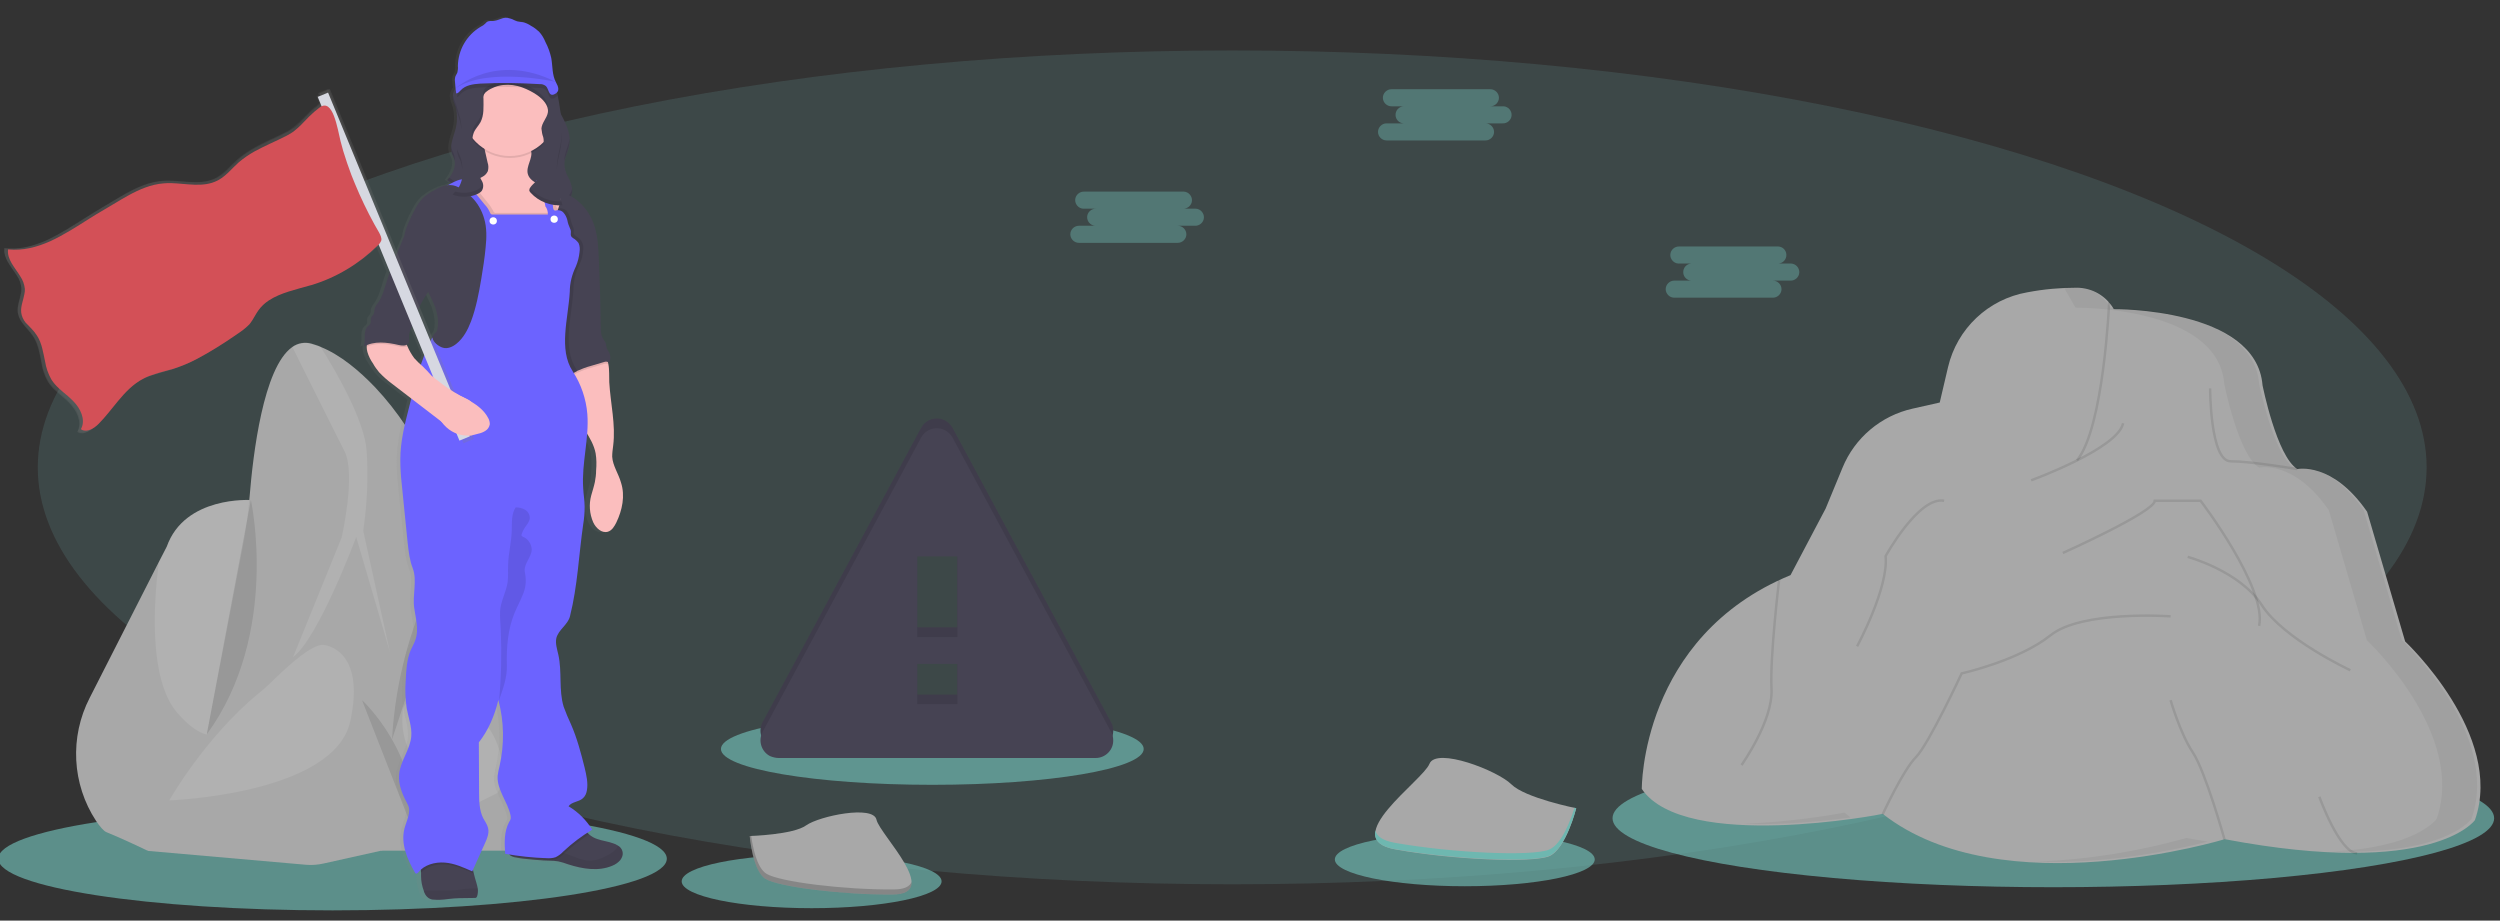 <?xml version="1.0" encoding="utf-8"?>
<!-- Generator: Adobe Illustrator 23.0.2, SVG Export Plug-In . SVG Version: 6.00 Build 0)  -->
<svg version="1.1" id="Layer_1" xmlns="http://www.w3.org/2000/svg" xmlns:xlink="http://www.w3.org/1999/xlink" x="0px" y="0px"
	 viewBox="0 0 1025.4 377.6" style="enable-background:new 0 0 1025.4 377.6;" xml:space="preserve">
<rect x="0" y="0" width="1025.4" height="377.6" fill="#333333" stroke="none"/>
<style type="text/css">
	.st0{opacity:0.15;fill:#79C6C1;enable-background:new    ;}
	.st1{opacity:0.7;fill:#6EB7B0;enable-background:new    ;}
	.st2{fill:#A8A8A8;}
	.st3{opacity:0.1;fill:#FFFFFF;enable-background:new    ;}
	.st4{opacity:0.1;enable-background:new    ;}
	.st5{fill:#464353;}
	.st6{fill:url(#SVGID_1_);}
	.st7{opacity:0.1;}
	.st8{opacity:6.000000e-02;enable-background:new    ;}
	.st9{fill:#FBBEBE;}
	.st10{fill:#6C63FF;}
	.st11{fill:#FFFFFF;}
	.st12{fill:url(#SVGID_2_);}
	.st13{fill:#D6D8E1;}
	.st14{fill:#D35057;}
	.st15{fill:#444176;}
	.st16{opacity:0.1;fill:none;stroke:#000000;stroke-miterlimit:10;enable-background:new    ;}
	.st17{opacity:5.000000e-02;}
	.st18{opacity:0.2;enable-background:new    ;}
	.st19{fill:#6EB7B0;}
	.st20{opacity:0.43;fill:#6EB7B0;enable-background:new    ;}
</style>
<title>warning</title>
<ellipse class="st0" cx="505.4" cy="191.7" rx="489.9" ry="171"/>
<ellipse class="st1" cx="136.4" cy="352.2" rx="137.1" ry="21.2"/>
<ellipse class="st1" cx="332.9" cy="361.5" rx="53.3" ry="11"/>
<ellipse class="st1" cx="600.8" cy="352.5" rx="53.3" ry="11"/>
<ellipse class="st1" cx="382.4" cy="307.2" rx="86.7" ry="14.7"/>
<ellipse class="st1" cx="842.2" cy="335.6" rx="180.8" ry="28.3"/>
<path class="st2" d="M36.8,286.2c-8.3,16.1-7.3,35.4,2.6,50.5c1.6,2.4,3.1,4.1,4.2,4.6c5.6,2.2,16.9,7.6,16.9,7.6l27.1-10.6
	c0,0,4.4-23.3,8.6-43.3l0,0c2.8-13.6,5.6-25.7,6.7-27.8c2.8-5.2,0-62.1,0-62.1s-27.1-1.8-34.5,19.1l-3.3,6.4L36.8,286.2z"/>
<path class="st3" d="M72.8,292.5c16.5,18.9,23.4,2.6,23.4,2.6l0,0l0,0c2.8-13.6,5.6-25.7,6.7-27.8c2.8-5.2,0-62.1,0-62.1
	s-27.1-1.8-34.5,19.1l-3.3,6.4C63,247.3,60.9,278.9,72.8,292.5z"/>
<path class="st2" d="M76.4,345.1l95.6-11l17.1-112.3l-12.9-29.2c-5.5-12.4-13-23.8-22.3-33.7c-6.5-6.8-14.3-13.4-22.6-16.7
	c-1.1-0.5-2.3-0.8-3.5-1.2c-2.7-0.8-5.7-0.3-8,1.4c-11.8,8.4-16,43.9-17.4,61c-0.6,7-1.5,14-2.8,21L76.4,345.1z"/>
<path class="st3" d="M140.1,220.5l-19.9,49c10.4-7.6,25.9-49.2,25.9-49.2l13.9,47.4l-11-50c1.6-10.8,2.1-21.8,1.4-32.8
	c-0.9-12.5-12.6-32.7-19-42.8c-1.1-0.5-2.3-0.8-3.5-1.2c-2.7-0.8-5.7-0.3-8,1.4c5,10.1,17.6,35.3,21.4,42.8
	C146.1,194.6,140.1,220.5,140.1,220.5z"/>
<path class="st2" d="M156.3,348.9h51.9c8.7,0,15.7-7,15.7-15.7c0-0.3,0-0.5,0-0.8c-1.1-22.3-4.1-61.9-11-87.1
	c-3.7-13.6-8.1-20.7-12.1-24.2c-1.9-1.8-4.3-2.9-6.9-3.2c-2-0.2-3.9,0.3-5.6,1.4c-9.6,9.2-20.9,57.8-20.9,57.8L156.3,348.9z"/>
<path class="st3" d="M204.2,305.8c2.1,5.9,3,12.8,0,19.4l-11.6,5.7c0,0-31.1-13.2-27.3-40.2c0,0,1-5.6,11.7-5.1
	C189.4,286.2,200.1,294.2,204.2,305.8z"/>
<path class="st3" d="M191.9,234.8c-0.4-9.5,4.8-12.8,9-13.8c-1.9-1.8-4.3-2.9-6.9-3.2c-3,2.5-5.1,5.8-6,9.6l-10.8,52.8
	C177.2,280.2,192.5,250.7,191.9,234.8z"/>
<path class="st2" d="M142.7,276.6l25.7,35.1l4.5,29l-16.5,8.2l-23.8,5.3c-2.3,0.5-4.7,0.7-7,0.5l-65-5.7l8.8-20.5l30.5-42.9
	L142.7,276.6z"/>
<path class="st3" d="M132.7,264.5c0,0,17.5,1.2,11,31.3c-6.6,30.1-74.3,32.5-74.3,32.5s14.4-25.5,36.5-43.8c2.5-2,4.9-4.2,7.2-6.5
	C118.2,273.1,127.9,264.1,132.7,264.5z"/>
<path class="st4" d="M148.5,287.2c0,0,23.8,21.6,21.5,54.9"/>
<path class="st4" d="M188.5,219.1c0,0-24.9,33.2-27.7,84.2"/>
<path class="st4" d="M102.9,205.1c0,0,12.1,54.8-18.1,96.1"/>
<path class="st5" d="M319.4,306.9h130c4,0,7.3-3.3,7.2-7.3c0-1.2-0.3-2.4-0.9-3.4l-65-120.7c-1.9-3.5-6.3-4.9-9.9-3
	c-1.3,0.7-2.3,1.7-3,3l-65,120.7c-1.9,3.5-0.6,8,3,9.9C317,306.6,318.2,306.9,319.4,306.9z M392.7,284.9h-16.5v-16.5h16.5V284.9z
	 M392.7,257.3h-16.5v-33.1h16.5V257.3z"/>
<path class="st4" d="M319.4,306.9h130c4,0,7.3-3.3,7.2-7.3c0-1.2-0.3-2.4-0.9-3.4l-65-120.7c-1.9-3.5-6.3-4.9-9.9-3
	c-1.3,0.7-2.3,1.7-3,3l-65,120.7c-1.9,3.5-0.6,8,3,9.9C317,306.6,318.2,306.9,319.4,306.9z M392.7,284.9h-16.5v-16.5h16.5V284.9z
	 M392.7,257.3h-16.5v-33.1h16.5V257.3z"/>
<path class="st5" d="M319.4,310.9h130c4,0,7.3-3.3,7.2-7.3c0-1.2-0.3-2.4-0.9-3.4l-65-120.7c-1.9-3.5-6.3-4.9-9.9-3
	c-1.3,0.7-2.3,1.7-3,3l-65,120.7c-1.9,3.5-0.6,8,3,9.9C317,310.6,318.2,310.9,319.4,310.9z M392.7,288.8h-16.5v-16.5h16.5V288.8z
	 M392.7,261.3h-16.5v-33.1h16.5V261.3z"/>
<linearGradient id="SVGID_1_" gradientUnits="userSpaceOnUse" x1="85.629" y1="-268.129" x2="337.386" y2="-268.129" gradientTransform="matrix(1 0 0 1 -83.88 456.32)">
	<stop  offset="0" style="stop-color:#808080;stop-opacity:0.25"/>
	<stop  offset="0.54" style="stop-color:#808080;stop-opacity:0.12"/>
	<stop  offset="1" style="stop-color:#808080;stop-opacity:0.1"/>
</linearGradient>
<path class="st6" d="M251.3,347c-0.6-0.4-1.2-0.7-1.8-0.9c-2.1-0.8-4.4-1-6.6-1.8c-1.2-0.4-2.3-1.1-3.3-1.9
	c-0.2-0.2-0.3-0.3-0.5-0.5c0.8-0.5,1.5-1,2.3-1.5c-2.4-3.9-5.7-7.2-9.6-9.6c1.3-1.9,4.2-1.7,5.9-3.3c0.9-0.8,1.4-1.9,1.6-3.1
	c0.6-3.1-0.2-6.4-0.9-9.5c-1.5-6-3-12.1-5.5-17.8c-1.1-2.3-2.1-4.8-3-7.2c-2.1-6.9-0.6-14.3-2.2-21.4c-0.5-2.3-1.3-4.6-0.7-6.8
	c0.9-3.5,4.7-5.5,5.6-9c3.1-12.3,3.6-25.1,5.3-37.7c0.4-2.4,0.6-4.8,0.6-7.2c0-2.5-0.5-5.1-0.6-7.6c-0.5-7.1,0.9-14.2,1.5-21.3
	c1.4,2.2,2.3,4.6,2.9,7.1c0.3,2.3,0.4,4.7,0.2,7.1c-0.1,1.6-0.2,3.2-0.5,4.7c-0.4,1.8-1.1,3.6-1.5,5.5c-1,3.6-0.7,7.5,0.8,11
	c1.1,2.4,3.5,4.6,5.9,3.9c1.7-0.5,2.7-2.2,3.5-3.8c2.4-5.1,3.7-10.9,2.1-16.3c-1.1-3.6-3.4-6.8-3.6-10.6c0-1.5,0.1-3,0.4-4.5
	c1-8.7-1.2-17.4-1.6-26.1c-0.1-2.3,0.1-5.2-0.4-7.6c-0.1-0.3-0.1-0.6-0.2-0.9c0.2,0.1,0.4,0.1,0.6,0.3c0.6-1.4,0.6-3.1-0.1-4.5
	c-0.3-0.4-0.5-0.9-0.7-1.4c-0.3-0.8-0.2-1.7-0.6-2.5c-0.2-0.4-0.5-0.8-0.8-1.2c-1-1.5-1.1-3.4-1.1-5.2c-0.1-9.4-0.4-18.9-0.8-28.3
	c-0.2-4.8-0.5-9.7-2.2-14.2c-1.4-4-4.1-7.4-7.5-9.9c-0.5-0.4-1.1-0.7-1.7-1.1c0.3-0.7,0.5-1.4,0.5-2.2c0-0.2,0-0.5,0-0.7v-0.4l0,0
	c-0.3-1.7-0.8-3.3-1.6-4.8c-0.9-1.6-1.4-3.4-1.5-5.2c0-0.3,0-0.7,0.1-1l0,0c0.3-2.3,1.5-4.4,1.9-6.7c0.1-0.7,0.2-1.4,0.2-2.2
	c0-0.2,0-0.5,0-0.8l0,0c-0.3-2.8-1.2-5.6-2.6-8c-0.4-0.8-0.8-1.6-1.2-2.4c-0.2-1.5-0.4-3-0.7-4.5c-0.1-0.9-0.3-1.7-0.4-2.6
	c-0.1-0.4-0.2-0.8-0.3-1.2c1.2-1.2,0.5-2.9-0.3-4.4c-1.5-3-1.2-6.6-1.8-9.9c-0.5-2.3-1.3-4.5-2.3-6.6c-0.6-1.5-1.5-2.9-2.5-4.2
	c-1-0.9-2.1-1.7-3.3-2.4c-1-0.7-2.1-1.2-3.3-1.5c-0.7-0.1-1.5-0.1-2.2-0.3c-0.5-0.1-0.9-0.3-1.3-0.5C209,7.4,208,7,207,6.9
	c-0.9,0-1.9,0.1-2.8,0.5c-0.9,0.4-1.9,0.7-3,0.8c-0.4,0-0.7,0-1.1,0c-0.5,0-1.1,0.1-1.5,0.4c-0.2,0.2-0.5,0.4-0.7,0.7
	c-0.6,0.5-1.2,1-1.9,1.3c-5.7,3.4-9.3,9.5-9.3,16.2c0.1,0.9,0,1.8-0.2,2.6c-0.2,0.7-0.7,1.3-0.9,1.9c-0.1,0.6-0.2,1.2-0.1,1.8
	c0.1,0.9,0.2,1.9,0.3,2.8l0,0c-0.6,0.8-1,1.6-1.2,2.6l0,0c0,0.2-0.1,0.3-0.1,0.5v0.1l0,0c-0.1,1.7,0.7,3.2,1.2,4.8
	c0.8,3.1,0.7,6.3-0.2,9.4c-0.6,2.1-1.4,4.3-1.6,6.4l0,0v0.1c-0.1,1.1,0,2.2,0.4,3.2c0.3,0.7,0.7,1.4,0.9,2.1c0.8,2.6-0.4,5.3-2,7.6
	l0,0c-0.3,0.4-0.5,0.7-0.8,1l0,0l0,0l1.7,1.2c-0.5,0.3-1,0.5-1.5,0.8c-1.9,0.3-3.7,1-5.4,2c-1.6,0.8-3,1.8-4.4,2.9
	c-1.4,1.4-2.6,3-3.5,4.8c-1.1,2-2.1,4.1-2.9,6.2c-0.8,1.7-1.3,3.5-1.5,5.4c-0.7,1.5-1.3,3-1.9,4.4c-0.3,0.7-0.6,1.5-0.9,2.2
	l-27.4-67.2l-4.3,1.8l0.3,0.8l-0.9,0.4l1.2,2.9c-0.2,0.1-0.4,0.2-0.5,0.4l-0.2,0.2l-0.4,0.4l-0.2,0.2l-0.5,0.4L129,44l-0.6,0.5l0,0
	c-0.6,0.5-1.2,1.1-1.8,1.7l-1.5,1.5l-0.3,0.3l-0.5,0.5l-0.3,0.3l-0.7,0.7l0,0l-0.4,0.4l-0.3,0.3c-0.1,0.1-0.2,0.2-0.4,0.3l-0.3,0.3
	l-0.5,0.5l-0.4,0.3l-0.7,0.6c-1,0.8-2.1,1.5-3.2,2c-4.4,2.3-9,4.1-13.2,6.6c-2.3,1.3-4.5,2.8-6.6,4.6c-2.8,2.5-5.2,5.6-8.5,7.4
	L88.4,73c-5.8,3-12.6,1.2-19.1,1.1c-1,0-1.9,0-2.9,0.1c-5.3,0.4-10.2,2.6-14.9,5.2c-3.3,1.9-6.6,3.9-9.8,5.8
	c-2.1,1.2-4.1,2.5-6.2,3.8c-5.3,3.3-10.6,6.8-16.1,9.4c-5.1,2.3-10.4,3.8-15.9,3.5H3.4c-0.5,0-1.1-0.1-1.6-0.1
	c-0.5,4.2,2.8,7.6,5.1,11.2c1.1,1.6,1.7,3.4,1.9,5.3c0,0.7,0,1.4-0.2,2.1c-0.4,2.6-1.6,5.1-1.3,7.7c0.2,1.5,0.8,3,1.7,4.2
	c1.4,2,3.4,3.8,4.7,5.9c2,3.2,2.6,7.1,3.3,10.8c0.4,2.6,1.3,5.2,2.6,7.5c1.7,2.8,4.4,4.8,6.8,6.9c0.5,0.4,0.9,0.8,1.3,1.2
	c0.3,0.3,0.6,0.6,0.9,0.9c2.9,3,5,7.5,3.3,11.2c-0.1,0.1-0.1,0.2-0.2,0.4c0.1,0.1,0.3,0.2,0.4,0.3c2.2,1.1,5-0.7,6.8-2.5
	c0.9-0.9,1.8-1.9,2.6-2.8c2.2-2.5,4.3-5.1,6.4-7.7c0.6-0.7,1.1-1.4,1.7-2c2.2-2.6,4.9-4.7,7.9-6.4c1.5-0.8,3.2-1.5,4.8-2
	c2.5-0.8,5-1.4,7.5-2.2c3.4-1.1,6.7-2.5,9.9-4.1c5.5-3,10.8-6.3,15.9-9.9l0.8-0.5c1.7-1.1,3.3-2.4,4.7-3.8c0.3-0.3,0.5-0.6,0.7-0.9
	c1.2-1.6,2-3.5,3.2-5.1c1.2-1.7,2.7-3.2,4.5-4.3c4.9-3.3,11.4-4.6,17.3-6.4h0.1c10.2-3.1,19.6-8.7,27.2-16.2l4.4,10.7
	c-0.5,1.3-0.9,2.5-1.3,3.8c-1,3.2-1.8,6.5-3.7,9.2c-0.6,0.7-1.1,1.6-1.4,2.5c0,0.7-0.1,1.3-0.3,2c-0.3,0.5-0.8,0.9-1.1,1.5
	c-0.3,0.8,0.1,1.8-0.3,2.6c-0.2,0.3-0.5,0.6-0.8,0.8c-1.1,1-1.4,2.6-1.4,4.1c0.1,1.5,0,3-0.4,4.4c0.3-0.2,0.7-0.4,1-0.5
	c-0.1,0.3-0.1,0.5-0.1,0.8c0,0.8,0.1,1.5,0.3,2.2c0.5,1.7,1.3,3.2,2.3,4.7c0.8,1.2,1.6,2.4,2.5,3.6c1.6,1.8,3.4,3.3,5.3,4.7l8,6.2
	l-0.8,3.4c-1.8,7-3.5,14.1-3.6,21.4c0,3.4,0.2,6.9,0.6,10.3l0.7,7c0.6,5.6,1.1,11.3,1.7,16.9c0.4,3.6,0.8,7.2,2.1,10.5
	c1.9,5.1-0.2,10.9,0.6,16.3c0.6,4.2,1.9,8.6,0.6,12.7c-0.5,1.6-1.4,3.1-2.1,4.7c-1.6,3.9-1.8,8.3-1.9,12.5
	c-0.3,3.7-0.1,7.5,0.4,11.2c0.7,3.8,2.2,7.5,1.9,11.4c-0.4,5.5-4.4,10.2-4.9,15.7c-0.4,4.4,1.5,8.6,3.6,12.5
	c1.5,2.9-0.6,6.6-1.4,9.7c-1.6,6.2,1.1,12.6,4.3,18.1c0.1,0.2,0.2,0.3,0.4,0.4c0.4,0.1,0.7-0.2,0.9-0.5s0.3-0.4,0.5-0.6
	c0,0.2,0,0.5,0.1,0.7c0,0.5,0,1,0,1.6c0,2,0.4,4,1.1,5.9c0.1,0.4,0.3,0.7,0.4,1.1c0.2,0.5,0.5,0.9,0.8,1.3c0.9,0.8,2,1.3,3.2,1.3
	c2.6,0.3,5.3-0.3,8-0.5c2.8-0.2,5.6-0.1,8.4-0.2c0.2,0,0.4,0,0.6-0.1c0.2-0.1,0.3-0.3,0.4-0.6c0.3-1,0.4-2.1,0.1-3.1
	c-0.2-0.8-0.4-1.7-0.6-2.5c-0.4-1.3-0.7-2.6-1-4c-0.1-0.2-0.1-0.5-0.2-0.7l0.1,0.1c1.7-3.9,3.4-7.7,5.2-11.6c0.9-2,1.8-4.1,1.3-6.2
	c-0.3-1.5-1.3-2.8-1.9-4.1c-1.6-3.2-1.7-7-1.7-10.6l-0.1-20.5c4-5.1,6.4-11.1,8-17.4c2.4,8.9,2.5,18.2,0.5,27.1
	c-0.4,1.4-0.6,2.7-0.8,4.1c-0.3,5.7,4.1,10.5,5.3,16.1c0.1,0.4,0.1,0.9,0.1,1.3c-0.1,0.5-0.4,1.1-0.7,1.5c-2.1,3.9-1.9,8.6-1.6,13
	l0.9,0.2c0.2,0.4,0.6,0.7,1,1l0,0c0.4,0.2,0.8,0.4,1.2,0.5c1.5,0.4,3.1,0.6,4.6,0.7c2.2,0.2,4.5,0.4,6.8,0.6
	c0.9,0.1,1.8,0.1,2.7,0.1c1.3,0,2.5,0.1,3.7,0.3c1.4,0.3,2.7,0.7,4,1.2c5.8,1.9,12.3,3.1,17.9,0.6c1.3-0.5,2.4-1.3,3.3-2.3
	c1.4-1.6,1.4-4-0.2-5.5C251.9,347.3,251.6,347.1,251.3,347L251.3,347z M174.2,119.8c0.8,1.7,1.7,3.4,2.4,5.1
	c1.4,3.4,2.2,7.2,1.3,10.7c-0.3,1-1.9,1.8-1.9,2.9c0,0.1-0.1,0.2-0.1,0.2l-5.2-12.8C171.7,123.8,172.9,121.8,174.2,119.8z
	 M168.5,146.9c-1.1-1.5-2.1-3.1-2.8-4.9c-0.1-0.2-0.2-0.4-0.3-0.6c0.3-0.1,0.6-0.3,0.8-0.6c0.8-1,0.4-2.5,0.5-3.8
	c0.2-1.1,0.6-2.2,1.3-3.2l4.9,12c-0.5,1.3-1,2.6-1.4,3.9C170.3,148.9,169.4,147.9,168.5,146.9z"/>
<path class="st5" d="M185.7,39.3c-0.1,1.7,0.7,3.2,1.2,4.8c0.8,3.1,0.7,6.3-0.2,9.4c-0.9,3.2-2.4,6.6-1.3,9.7
	c0.3,0.7,0.7,1.4,0.9,2.1c1,3-0.8,6.2-2.9,8.7l7.9,5.5c1.2,1,2.5,1.6,4,1.9c1.5,0.2,3.2-0.6,3.5-2.1c0.1-0.5,0-1,0.1-1.5
	c0.2-1.3,1-2.5,2.2-3.1s2.5-0.8,3.8-0.7c4.8,0.3,9,3.4,13.3,5.5c2.9,1.3,5.9,2.3,9,3c1.7,0.5,3.7,0.9,5.3,0s2.3-2.9,2.2-4.7
	c-0.2-1.8-0.8-3.6-1.7-5.2s-1.4-3.4-1.5-5.2c0-2.7,1.5-5.1,2-7.7c0.7-3.7-0.7-7.5-2.4-10.9s-3.8-6.7-4.6-10.4
	c-0.2-1.1-0.5-2.2-0.9-3.3c-0.4-0.8-0.9-1.5-1.6-2.1c-3-2.9-7.2-4.3-11.3-4.6s-8.3,0.4-12.4,1.1c-1.6,0.2-3.1,0.6-4.6,1.1
	c-2.1,0.8-4.2,1.9-6,3.3C187.7,35,185.8,36.9,185.7,39.3z"/>
<g class="st7">
	<path d="M231.5,65.7c0,0.2,0,0.5,0,0.7c0.2-2.3,1.5-4.5,1.9-6.9c0.2-0.9,0.2-1.9,0.2-2.8c0,0.4-0.1,0.8-0.2,1.2
		C232.9,60.6,231.4,63.1,231.5,65.7z"/>
	<path d="M187.4,47.3c0.1-1.6-0.1-3.2-0.5-4.8c-0.5-1.2-0.9-2.5-1.2-3.7c0,0.2-0.1,0.3-0.1,0.5c-0.1,1.7,0.7,3.2,1.2,4.8
		C187.2,45.1,187.4,46.2,187.4,47.3z"/>
	<path d="M234.6,77.3c-0.1,1.4-0.9,2.7-2.1,3.5c-1.6,0.9-3.5,0.5-5.3,0c-3.1-0.7-6.1-1.7-9-3c-4.4-2-8.5-5.2-13.3-5.5
		c-1.3-0.1-2.6,0.1-3.8,0.7s-2,1.7-2.2,3.1c-0.1,0.5,0,1-0.1,1.5c-0.3,1.5-2,2.2-3.5,2.1c-1.5-0.3-2.8-1-4-1.9l-7.1-5
		c-0.3,0.4-0.5,0.7-0.8,1l7.9,5.5c1.2,1,2.5,1.6,4,1.9c1.5,0.2,3.2-0.6,3.5-2.1c0.1-0.5,0-1,0.1-1.5c0.2-1.3,1-2.5,2.2-3.1
		s2.5-0.8,3.8-0.7c4.8,0.3,9,3.4,13.3,5.5c2.9,1.3,5.9,2.3,9,3c1.7,0.5,3.7,0.9,5.3,0s2.3-2.9,2.2-4.7
		C234.7,77.6,234.7,77.5,234.6,77.3z"/>
	<path d="M186.3,65.2c0.1,0.3,0.2,0.6,0.2,1c0.1-0.9,0-1.7-0.2-2.6c-0.2-0.7-0.6-1.4-0.9-2.1c-0.2-0.5-0.3-1.1-0.4-1.6
		c-0.1,1.1,0,2.2,0.4,3.2C185.7,63.8,186.1,64.5,186.3,65.2z"/>
</g>
<path class="st5" d="M195.7,367.6c-0.1,0.2-0.2,0.4-0.4,0.6c-0.2,0.1-0.4,0.1-0.6,0.1c-2.8,0.1-5.7,0-8.5,0.2
	c-2.7,0.2-5.4,0.8-8,0.5c-1.8,0.1-3.3-1-4-2.6c-0.2-0.3-0.3-0.7-0.4-1.1c-0.7-1.9-1.1-3.9-1.1-5.9c0-0.5,0-1.1,0-1.6
	c0-0.6-0.1-1.2-0.2-1.7c-0.2-0.7-0.2-1.4,0.1-2c1.1-2.1,3.9-2.5,6-2.6c4.9-0.4,9.8,0,14.5,1.1c0.4,1.8,0.8,3.7,1.2,5.5
	c0.3,1.3,0.7,2.7,1.1,4c0.2,0.8,0.5,1.7,0.6,2.5C196.1,365.5,196,366.6,195.7,367.6z"/>
<path class="st8" d="M195.7,367.6c-0.1,0.2-0.2,0.4-0.4,0.6c-0.2,0.1-0.4,0.1-0.6,0.1c-2.8,0.1-5.7,0-8.5,0.2
	c-2.7,0.2-5.4,0.8-8,0.5c-1.8,0.1-3.3-1-4-2.6c-0.2-0.3-0.3-0.7-0.4-1.1h1c3.4,0,6.7-0.1,10.1-0.1c1,0,2,0,3-0.2
	c1-0.1,1.8-0.3,2.7-0.4c1.4-0.1,2.8-0.2,4.1-0.2h1.1C196,365.5,196,366.6,195.7,367.6z"/>
<path class="st5" d="M254.4,352.8c-0.9,1-2,1.8-3.3,2.3c-5.7,2.4-12.2,1.3-18.1-0.6c-1.3-0.5-2.7-0.9-4-1.2
	c-1.2-0.2-2.5-0.3-3.8-0.3c-0.9,0-1.8-0.1-2.7-0.1c-2.3-0.1-4.6-0.4-6.8-0.6c-1.6-0.1-3.1-0.4-4.7-0.7c-0.4-0.1-0.9-0.3-1.3-0.5l0,0
	c-0.7-0.3-1.1-1-1.1-1.7c0.1-1,1.1-1.6,2-2c8.2-3.5,17.1-5.1,26-6.3c0.9-0.2,1.8-0.4,2.6-0.8c1-0.4,1.1,0.3,1.6,1
	c0.2,0.3,0.5,0.7,0.8,0.9c1,0.9,2.1,1.5,3.3,1.9c2.2,0.8,4.5,1,6.6,1.8c0.7,0.2,1.3,0.5,1.9,0.9c1.9,1,2.6,3.3,1.5,5.2
	C254.7,352.3,254.5,352.6,254.4,352.8L254.4,352.8z"/>
<path class="st8" d="M254.4,352.8c-0.9,1-2,1.8-3.3,2.3c-5.7,2.4-12.2,1.3-18.1-0.6c-1.3-0.5-2.7-0.9-4-1.2
	c-1.2-0.2-2.5-0.3-3.8-0.3c-0.9,0-1.8-0.1-2.7-0.1c0.7-0.7,1.5-1.4,2.2-2c0.6-0.5,1.2-0.9,1.9-1.2c0.9-0.3,1.8-0.3,2.7-0.2
	c4.6,0.6,8.7,3.8,13.3,3.5c2.1-0.2,4.2-0.9,6.1-2c1.5-0.6,2.9-1.6,4-2.8c0.3-0.4,0.6-0.9,0.7-1.4c1.9,1,2.6,3.3,1.5,5.2
	C254.8,352.3,254.6,352.6,254.4,352.8L254.4,352.8z"/>
<path class="st9" d="M252.8,214.3c-0.8,1.6-1.8,3.3-3.5,3.8c-2.5,0.7-4.9-1.5-6-3.9c-1.5-3.5-1.8-7.3-0.8-11
	c0.5-1.8,1.1-3.6,1.5-5.5c0.3-1.6,0.5-3.1,0.5-4.7c0.2-2.4,0.2-4.7-0.2-7.1c-1.3-6.8-7.2-12-9.1-18.7c-1-3.4-0.9-6.9-0.9-10.4
	c0-0.9,0.1-1.8,0.3-2.6c0.1-0.2,0.1-0.5,0.2-0.7c1.3-2.9,5.2-3.3,7.9-5c1.5-0.9,4.9-3.9,6.2-1.2c0.3,0.6,0.5,1.2,0.6,1.9
	c0.5,2.4,0.3,5.3,0.4,7.6c0.5,8.7,2.7,17.4,1.6,26c-0.2,1.5-0.4,3-0.4,4.5c0.2,3.7,2.6,7,3.6,10.6
	C256.5,203.4,255.2,209.3,252.8,214.3z"/>
<path class="st4" d="M249.5,149.3c-0.6-0.2-1.2-0.2-1.8,0l-5.4,1.6c-1.9,0.5-3.7,1.2-5.5,2c-0.8,0.4-1.5,0.8-2.2,1.4
	c0.1-0.2,0.1-0.5,0.2-0.7c1.3-2.9,5.2-3.3,7.9-5c1.5-0.9,4.9-3.9,6.2-1.2C249.2,148,249.4,148.7,249.5,149.3z"/>
<path class="st5" d="M249.9,148.7c-0.7-0.4-1.5-0.5-2.2-0.2l-5.4,1.6c-1.9,0.5-3.7,1.2-5.5,2c-0.9,0.5-1.8,1-2.6,1.7
	c-2.5-4.4-3.2-9.6-3.7-14.6c-0.3-2.9-0.4-5.9-0.6-8.8c-0.1-2.1-0.1-4.2,0.1-6.3c0.3-2.4,1-4.7,1.4-7.1c0.3-1.4,0.4-2.8,0.5-4.2
	c0.2-3.1,0.1-6.2-0.4-9.2c-0.5-3.2-1.2-6.4-2.2-9.6c-0.5-1.4-1.1-2.8-1.7-4.2l-0.2-0.5c-1-2.6-1.8-5.2-2.5-7.9
	c-0.3-1.1-0.3-2.3-1.1-3c0.8-0.1,1.6-0.1,2.4-0.1c0.2,0,0.3,0,0.5,0c3.3,0.2,6.4,1.3,9.1,3.2c3.5,2.5,6.1,6,7.6,10
	c1.7,4.5,2,9.4,2.2,14.2c0.4,9.4,0.7,18.8,0.8,28.3c0,1.8,0.1,3.7,1.1,5.2c0.3,0.4,0.6,0.8,0.8,1.2c0.4,0.8,0.3,1.7,0.6,2.5
	c0.2,0.5,0.5,1,0.8,1.4C250.5,145.7,250.5,147.3,249.9,148.7z"/>
<path class="st9" d="M196.8,55.2c-0.8-0.3-1.6-0.5-2.4-0.8l1.7,0.1C196.4,54.7,196.6,54.9,196.8,55.2z"/>
<path class="st9" d="M229.5,83.9c-0.2,0.5-0.3,1.1-0.5,1.6c-0.4,1.3-0.9,2.6-1.5,3.8c-0.9,2-2.2,3.9-3.8,5.5c-0.5,0.6-1.2,1-1.9,1.2
	c-0.6,0.2-1.2,0.2-1.8,0.2c-2.1,0-4.3,0-6.4-0.1c-1.7,0-3.3-0.1-4.9-0.5c-1.8-0.5-3.5-1.2-5-2.3c-6-3.7-10.8-9.3-12.9-15.9
	c-0.3-0.8-0.4-1.9,0.1-2.5c0.6-0.5,1.3-0.7,2-0.7h0.1c1.7-0.2,3.4-0.8,4.9-1.7c1-0.5,1.7-1.3,2.2-2.3c0.3-1.2,0.3-2.4-0.1-3.5
	l-1.8-8c-0.2-1.3-0.7-2.5-1.4-3.6c0.5,0.2,1,0.4,1.6,0.5c4.9,1.3,10.3,0.5,15.1,2.3c1.8,0.7,3.7,1.9,4.3,3.8
	c0.9,3.2-2.2,6.5-1.3,9.7c0.6,2.2,2.8,3.4,4.8,4.4l1.3,0.7l3.7,1.9l0.5,0.3h0.1c1.2,0.6,2.4,1.3,2.8,2.6
	C229.9,82.2,229.8,83.1,229.5,83.9z"/>
<path class="st4" d="M239.2,102.6c-0.1,2-0.6,4-1.5,5.9c-1.6,3.2-2.5,6.8-2.5,10.4c-0.6,10.8-4.7,23.6,1.2,32.6
	c0.1,0.2,0.3,0.4,0.4,0.7c-0.9,0.5-1.8,1-2.6,1.7c-2.5-4.4-3.2-9.6-3.7-14.6c-0.3-2.9-0.4-5.9-0.6-8.8c-0.1-2.1-0.1-4.2,0.1-6.3
	c0.3-2.4,1-4.7,1.4-7.1c0.3-1.4,0.4-2.8,0.5-4.2c0.2-3.1,0.1-6.2-0.4-9.2c-0.5-3.2-1.2-6.4-2.2-9.6c-0.5-1.4-1.1-2.8-1.7-4.2
	l-0.2-0.5c-0.9,2-2.2,3.9-3.8,5.5c-0.5,0.6-1.2,1-1.9,1.2c-0.6,0.2-1.2,0.2-1.8,0.2c-2.1,0-4.3,0-6.4-0.1c-1.7,0-3.3-0.1-4.9-0.5
	c-1.8-0.5-3.5-1.2-5-2.3c-6-3.7-10.8-9.3-12.9-15.9c-0.3-0.8-0.4-1.9,0.1-2.5c0.6-0.5,1.3-0.7,2-0.7h0.1l7.2,8.9
	c0.8,0.9,1.5,2,2.1,3.1c0.1,0.4,0.3,0.7,0.6,0.9c0.2,0.1,0.5,0.2,0.8,0.1c6.7,0,15.7,0,22.4,0c0-1.2-0.3-2.4-1-3.4
	c-0.2,0-0.5,0.1-0.1-0.1c-0.4-2.6-1.2-5.1-2.5-7.4c-0.1-0.2-0.2-0.3-0.2-0.5c-0.5-0.8-0.9-1.7-1.2-2.6c0.9-0.3,1.8-0.3,2.6,0
	c1,0.4,1.5,1.5,1.9,2.5c0.4,0.8,0.7,1.6,1.1,2.5c0,0.1,0.1,0.2,0.1,0.3c0.7,1.6,1.1,3.4,1.3,5.2c0,0.7,0.2,1.5,0.7,1.7
	c0.1,0,0.2,0.1,0.3,0.1c1.1-0.4,2.4-0.1,3.3,0.8c0.8,0.9,1.3,2,1.6,3.1c0.3,1.2,0.6,2.3,1.1,3.4c1,2-0.5,2.8,1.3,4
	c0.9,0.5,1.6,1.1,2.2,2C239.2,100.1,239.4,101.4,239.2,102.6z"/>
<path class="st4" d="M192.9,352.6c0.4,1.8,0.8,3.7,1.2,5.5v0.1c-3.6-1.6-7.4-3.3-11.3-3.6c-3.7-0.3-7.7,0.7-10.2,3.4
	c0-0.6-0.1-1.2-0.2-1.7c-0.2-0.7-0.2-1.4,0.1-2c1.1-2.1,3.9-2.5,6-2.6C183.2,351.1,188.1,351.5,192.9,352.6z"/>
<path class="st4" d="M224.3,85.5C224.7,85.5,224.5,85.5,224.3,85.5C224.2,85.6,223.9,85.6,224.3,85.5z"/>
<path class="st4" d="M241.6,342.2c-3.6,2.3-6.9,4.9-10,7.7c-0.9,1-2,1.7-3.1,2.3c-1.2,0.4-2.5,0.5-3.8,0.4c-5-0.2-10-0.7-15-1.5l0,0
	c-0.7-0.3-1.1-1-1.1-1.7c0.1-1,1.1-1.6,2-2c8.2-3.5,17.1-5.1,26-6.3c0.9-0.2,1.8-0.4,2.6-0.8c1-0.4,1.1,0.3,1.6,1
	C241,341.6,241.3,341.9,241.6,342.2z"/>
<path class="st10" d="M183.1,76.3c1.2,1,2.5,1.9,3.7,2.9c3.2,2.7,5.2,6.5,7.2,10.2c-1.2,0.4-2.4,0.5-3.7,0.2
	c-0.6,3.5-0.5,7.2,0.3,10.7c-1.6,1.1-2.8,2.6-3.6,4.4c-0.6,1.8-1,3.7-1.2,5.6c-1.1,8.3-2.3,16.6-3.5,24.9c0,0.8-0.3,1.6-0.8,2.2
	c-0.2,0.2-0.4,0.4-0.6,0.6c-0.2,0.5-0.3,1.1-0.3,1.7s-0.4,1.3-1,1.2c-0.3-0.1-0.5-0.2-0.7-0.5c-0.6-0.6-1.1-1.3-1.6-2
	c-4.7,9-7,18.7-9.5,28.6c-1.8,7-3.6,14.1-3.6,21.4c0,3.4,0.2,6.9,0.6,10.3l0.7,7c0.6,5.6,1.1,11.3,1.7,16.9
	c0.4,3.6,0.8,7.2,2.1,10.5c1.9,5.1-0.2,10.9,0.6,16.3c0.6,4.2,1.9,8.6,0.6,12.7c-0.5,1.6-1.4,3.1-2.1,4.7c-1.6,3.9-1.8,8.3-2,12.5
	c-0.3,3.7-0.1,7.5,0.4,11.2c0.7,3.8,2.2,7.6,1.9,11.4c-0.4,5.5-4.5,10.2-5,15.7c-0.4,4.4,1.5,8.6,3.6,12.5c1.5,2.9-0.6,6.6-1.4,9.7
	c-1.6,6.2,1.1,12.6,4.3,18.1c0.1,0.2,0.2,0.3,0.4,0.4c0.4,0.1,0.7-0.2,1-0.5c2.4-3.1,6.8-4.3,10.8-4s7.7,2,11.3,3.6l5.2-11.5
	c0.9-2,1.8-4.1,1.3-6.2c-0.3-1.5-1.3-2.8-2-4.1c-1.6-3.2-1.7-7-1.7-10.6l-0.1-20.5c4-5.1,6.5-11.1,8-17.4c2.4,8.9,2.5,18.2,0.5,27.1
	c-0.4,1.4-0.6,2.7-0.8,4.1c-0.3,5.7,4.1,10.5,5.3,16.1c0.1,0.4,0.1,0.9,0.1,1.3c-0.1,0.5-0.4,1.1-0.7,1.5c-2.1,3.9-1.9,8.6-1.6,13
	c5.6,1,11.2,1.6,16.9,1.8c1.3,0.1,2.6,0,3.8-0.4c1.2-0.6,2.3-1.4,3.1-2.3c3.6-3.4,7.6-6.4,11.9-9c-2.4-3.9-5.7-7.2-9.7-9.6
	c1.3-1.9,4.2-1.7,5.9-3.3c0.9-0.8,1.4-1.9,1.6-3.1c0.6-3.1-0.2-6.4-0.9-9.4c-1.5-6-3.1-12.1-5.6-17.8c-1.1-2.3-2.1-4.8-3-7.2
	c-2.1-6.9-0.6-14.3-2.2-21.4c-0.5-2.2-1.3-4.6-0.8-6.8c0.9-3.5,4.8-5.5,5.6-9c3.1-12.3,3.6-25.1,5.4-37.6c0.4-2.4,0.6-4.8,0.6-7.3
	s-0.5-5.1-0.6-7.6c-0.7-10.1,2.5-20.3,1.7-30.4c-0.5-6.2-2.6-12.3-6-17.5c-5.9-9-1.8-21.8-1.2-32.6c0-3.6,0.9-7.1,2.5-10.4
	c0.8-1.9,1.3-3.9,1.5-5.9c0.2-1.3,0.1-2.6-0.4-3.7c-0.6-0.8-1.3-1.5-2.2-2c-1.9-1.2-0.3-2.1-1.3-4c-0.5-1.1-0.9-2.2-1.1-3.4
	c-0.3-1.2-0.8-2.2-1.6-3.1s-2.1-1.2-3.3-0.8c-0.8,0-1-1-1-1.8c-0.2-2.8-1.4-5.4-2.5-7.9c-0.4-1-0.9-2-1.9-2.5
	c-0.9-0.3-1.8-0.3-2.6,0c0.2,0.9,0.6,1.8,1.2,2.6c1.4,2.4,2.3,5.1,2.7,7.8c-0.8,0.2,0.8,0,0,0c0.7,1,1.1,2.2,1,3.4
	c-6.7,0-15.7,0-22.4,0c-0.3,0-0.5,0-0.8-0.1c-0.3-0.2-0.5-0.6-0.6-0.9c-0.5-1.1-1.2-2.2-2.1-3.1l-7.9-9.7c-0.2-0.3-0.4-0.5-0.7-0.6
	s-0.7-0.1-1,0C187.3,73.9,185.4,75,183.1,76.3z"/>
<path class="st4" d="M211.5,208.1c1.4,0,2.7,0.3,3.9,1s1.9,2,1.9,3.4c-0.1,1.5-1.2,2.7-2.1,4c-0.5,0.8-0.9,1.6-1.2,2.5
	c-0.1,0.2-0.1,0.4-0.1,0.6c0.1,0.3,0.4,0.5,0.7,0.6c2.1,0.9,3.4,3,3.5,5.2c-0.1,3.1-3.1,5.6-2.9,8.8c0.1,0.7,0.2,1.3,0.3,1.9
	c0.4,2.7,0,5.4-1.1,7.9c-1,2.5-2.3,4.9-3.3,7.3c-2.8,6.7-3.4,14.2-3.2,21.5c0.2,5-1.6,9.7-3.2,14.4c0.9-9.5,1.1-19.1,0.7-28.7
	c-0.1-2.6-0.4-5.1-0.3-7.7c0.2-4.1,2.5-7.9,3.1-12c0.3-2.3,0.1-4.7,0.2-7c0.1-4.8,1.4-9.5,1.5-14.3
	C210,214.3,209.7,210.8,211.5,208.1z"/>
<path class="st5" d="M178.2,78c-1.6,0.8-3.1,1.8-4.4,2.9c-1.4,1.4-2.6,3-3.5,4.8c-1.1,2-2.1,4.1-3,6.2c-1.1,2.7-2.1,5.8-1.3,8.6
	c0.7,2.6,2.7,4.6,4.1,6.9s2.2,5,3.2,7.5c1.4,3.4,3.3,6.5,4.7,9.9c1.4,3.4,2.2,7.2,1.3,10.7c-0.3,1-1.9,1.8-1.9,2.9
	c0,1.8,2.5,3.7,4.2,4.2c1.9,0.6,4-0.3,5.6-1.6c2.9-2.3,4.7-5.8,6-9.2c2.1-5.6,3.2-11.5,4.2-17.4c0.7-4.3,1.4-8.6,1.8-13
	c0.4-3.9,0.5-8-0.6-11.7c-1-3.5-2.8-6.6-5.4-9.1c-2.1-2-5.5-4.7-8.5-4.7C182.5,75.8,180.2,76.8,178.2,78z"/>
<path class="st9" d="M200.9,174c-0.2,1.1-0.8,2.1-1.8,2.7c-0.9,0.6-2,1-3,1.2c-2.1,0.6-4.4,1.2-6.6,0.6c-1.7-0.6-3.3-1.4-4.6-2.6
	l-24.1-18.5c-1.9-1.4-3.7-3-5.3-4.7c-0.9-1.1-1.8-2.3-2.5-3.6c-1-1.4-1.8-3-2.3-4.7c-0.2-0.7-0.3-1.5-0.3-2.2s0.2-1.4,0.5-2
	c0.6-1,1.8-1.2,2.8-1.4c3.4-0.9,7-1.2,10.5-0.8c0.6,0,1.2,0.4,1.4,1c0.5,1,1,2,1.5,3c0.7,1.7,1.7,3.4,2.8,4.9
	c1.1,1.2,2.3,2.4,3.5,3.4c2.6,2.4,4.6,5.3,7.4,7.5c3.1,2.5,7,4.1,10.6,5.9c3.6,1.9,7.1,4.3,8.9,7.9
	C200.7,172.3,200.9,173.2,200.9,174z"/>
<path class="st4" d="M228.8,45.1c0,10.9-8.8,19.7-19.7,19.7s-19.7-8.8-19.7-19.7s8.8-19.7,19.7-19.7c9.1,0,17,6.2,19.2,15.1
	C228.6,42,228.8,43.6,228.8,45.1z"/>
<path class="st9" d="M228.8,44.3c0,10.9-8.8,19.7-19.7,19.7s-19.7-8.8-19.7-19.7s8.8-19.7,19.7-19.7c9.1,0,17,6.2,19.2,15.1
	C228.6,41.2,228.8,42.8,228.8,44.3z"/>
<path class="st4" d="M167,142c-0.9,0.6-2.3,0.4-3.4,0.1c-4.4-1-9.3-1.7-13.4,0.2c0-0.7,0.2-1.4,0.5-2c0.6-1,1.8-1.2,2.8-1.4
	c3.4-0.9,7-1.2,10.5-0.8c0.6,0,1.2,0.4,1.4,1C166.1,139.9,166.5,140.9,167,142z"/>
<path class="st5" d="M158.7,115.1c-1,3.2-1.8,6.5-3.7,9.2c-0.6,0.7-1.1,1.5-1.4,2.5c0,0.7-0.1,1.3-0.3,2c-0.3,0.5-0.8,0.9-1.1,1.5
	c-0.3,0.8,0.1,1.8-0.4,2.6c-0.2,0.3-0.5,0.6-0.8,0.8c-1.1,1-1.4,2.6-1.4,4.1s0.1,3-0.4,4.4c4.2-2.5,9.6-1.8,14.3-0.7
	c1.3,0.3,3,0.5,3.8-0.5s0.4-2.5,0.5-3.8c0.2-1.7,1.3-3.1,2-4.6c0.8-1.7,1.1-3.6,1.7-5.4c1.3-3.8,4-6.8,5.7-10.4
	c0.6-1.2,1-2.6,1.1-3.9c-0.1-1.8-0.5-3.5-1.4-5.1c-1.7-3.7-3.6-7.2-5.9-10.5c-1-1.5-2.8-4.2-4.3-1.9c-1.3,1.9-2.1,4.4-3,6.5
	C161.9,106.1,160.2,110.5,158.7,115.1z"/>
<path class="st5" d="M230.6,84.2c-4.8,0.3-9.6-1.5-12.9-5.1c-0.3-0.3-0.5-0.6-0.6-0.9c0-0.5,0.1-0.9,0.4-1.3c1-1.5,2.6-2.4,3.4-4
	c0.8-1.6,0.5-3.4,0.6-5.1c0.1-3.1,1.4-6.2,1.5-9.3c0-0.8,0-1.6-0.2-2.3c-0.4-1.1-0.6-2.3-0.7-3.5c0.1-2.3,2.2-4.2,2.6-6.5
	c0.5-2.9-2-5.5-4.4-7.2c-1.9-1.3-3.9-2.3-6-3.1c-1.3-0.5-2.7-0.8-4-1c-2.6-0.3-5.2-0.1-7.6,0.9c-1,0.4-2,0.9-2.8,1.5
	c-0.5,0.3-1,0.8-1.3,1.3c-0.3,0.6-0.4,1.3-0.3,1.9c0,3.3,0.3,6.7-1.2,9.6c-0.8,1.5-2.2,2.8-2.8,4.4c-0.3,0.7-0.4,1.4-0.5,2.1
	s-0.1,1.5-0.1,2.2c0,4.2,0,8.6,2.1,12.3c0.8,1.1,1.4,2.2,2,3.4c0.6,1.2,0.5,2.7-0.2,3.8c-0.4,0.5-1,0.9-1.6,1.2
	c-3.2,1.5-6.9,1.7-10.2,0.4c3.9-3.7,5.1-9.4,3-14.4c-0.6-1-0.9-2.1-1.1-3.2c0.1-1,0.4-2,0.8-2.9c1.1-3,1.3-6.2,0.5-9.3
	c-0.5-1.9-1.3-3.7-1.5-5.7c-0.1-1.5-0.1-3,0.2-4.4c0.9-5.3,4.7-9.7,9.8-11.3c0.4-0.1,0.8-0.3,1.2-0.4c1.9-0.4,3.9-0.6,5.9-0.6
	c4.4-0.1,8.9-0.3,13.2,0.9c2.5,0.7,4.8,1.9,6.8,3.5c1.4,1.2,2.5,2.7,3.3,4.4c0.4,1,0.7,2,0.9,3c0.2,0.9,0.3,1.7,0.5,2.6
	c1,6.1,1.9,12.4,0.9,18.5c-0.4,2.4-1.1,4.8-1.4,7.2C227.8,73.2,229.2,78.7,230.6,84.2z"/>
<circle class="st11" cx="202.3" cy="90.6" r="1.5"/>
<circle class="st11" cx="227.3" cy="89.9" r="1.5"/>
<path class="st4" d="M202.3,15.7l-3.2-6c0.2-0.2,0.4-0.5,0.7-0.7c0.5-0.3,1-0.4,1.5-0.4L202.3,15.7z"/>
<path class="st4" d="M211.1,8.3l-3.6,5.3l-2.1-5.9c0.9-0.4,1.8-0.6,2.8-0.5C209.2,7.5,210.2,7.8,211.1,8.3z"/>
<g class="st7">
	<path d="M197.4,76.6c-0.4,0.5-1,0.9-1.6,1.2c-2.8,1.4-6.1,1.6-9.1,0.8c-0.4,0.4-0.7,0.8-1.1,1.2c3.3,1.3,7,1.2,10.2-0.4
		c0.6-0.3,1.2-0.7,1.6-1.2c0.6-0.8,0.7-1.8,0.5-2.8C197.8,75.9,197.6,76.3,197.4,76.6z"/>
	<path d="M188.7,49.9c0.3,1,0.4,2.1,0.5,3.2c0.1-1.6-0.1-3.2-0.5-4.8c-0.5-1.9-1.3-3.7-1.5-5.7c0-0.2,0-0.5,0-0.7c0,0.8,0,1.6,0,2.3
		C187.4,46.2,188.2,48,188.7,49.9z"/>
	<path d="M230,60.3c0.3-2.1,0.5-4.2,0.4-6.4c0,1.6-0.2,3.2-0.4,4.8c-0.4,2.4-1.1,4.8-1.4,7.2c-0.2,1.3-0.2,2.6-0.2,3.9
		c0-0.8,0.1-1.6,0.2-2.4C228.9,65.1,229.6,62.8,230,60.3z"/>
	<path d="M188.6,63.8c-0.4-0.8-0.8-1.6-1-2.5c-0.1,0.3-0.1,0.6-0.1,0.9c0.2,1.1,0.5,2.2,1.1,3.2c0.6,1.3,0.9,2.8,1,4.2
		C189.7,67.6,189.4,65.6,188.6,63.8z"/>
	<path d="M222.7,56c0.1,0.4,0.1,0.7,0.2,1.1c0-0.1,0-0.2,0-0.4c0-0.8,0-1.6-0.2-2.3c-0.2-0.8-0.5-1.7-0.6-2.5c0,0.2-0.1,0.4-0.1,0.6
		C222.1,53.7,222.4,54.9,222.7,56z"/>
	<path d="M217.7,77.5c-0.1-0.1-0.2-0.3-0.3-0.4c-0.2,0.3-0.3,0.7-0.2,1.1s0.3,0.7,0.6,0.9c3.3,3.6,8,5.4,12.9,5.1
		c-0.1-0.5-0.3-1-0.4-1.6C225.5,82.8,220.9,80.9,217.7,77.5z"/>
	<path d="M224.6,44.6C224.6,44.5,224.6,44.5,224.6,44.6c0.5-3-2-5.6-4.4-7.3c-1.9-1.3-3.9-2.3-6-3.1c-1.3-0.5-2.7-0.8-4-1
		c-2.6-0.3-5.2-0.1-7.6,0.9c-1,0.4-2,0.9-2.8,1.5c-0.5,0.3-1,0.8-1.3,1.3c-0.3,0.6-0.4,1.3-0.3,1.9c0,0.5,0,1.1,0,1.7v-0.1
		c0-0.7,0.1-1.3,0.3-1.9c0.3-0.5,0.7-1,1.3-1.3c0.9-0.6,1.8-1.1,2.8-1.5c2.4-0.9,5.1-1.2,7.6-0.9c1.4,0.2,2.7,0.5,4,1
		c2.1,0.8,4.2,1.8,6,3.1C222.2,40.3,224.2,42.2,224.6,44.6z"/>
	<path d="M196.8,48.4c-0.8,1.5-2.2,2.8-2.8,4.4c-0.3,0.7-0.4,1.4-0.5,2.1s-0.1,1.5-0.1,2.2s0,1.4,0,2c0-0.2,0-0.3,0-0.5
		c0-0.8,0-1.5,0.1-2.2s0.2-1.4,0.5-2.1c0.7-1.6,2-2.8,2.8-4.4c1.3-2.4,1.3-5.1,1.2-7.9C198.2,44.3,197.7,46.4,196.8,48.4z"/>
</g>
<path class="st4" d="M228.6,39.3c-0.1,0.2-0.2,0.3-0.4,0.4c-0.3,0.2-0.6,0.4-0.9,0.6c-2.3,1-2.2-2.3-3.4-3.4
	c-0.8-0.6-1.7-0.9-2.7-0.8c-2.3-0.1-4.7-0.2-7-0.3c-3.9-0.1-7.8-0.2-11.7-0.1c-1.9,0-3.7,0.1-5.6,0.2c-2.2,0.1-4.5,0.4-6.3,1.4
	c-0.6,0.3-1.2,0.8-1.7,1.3c-0.4,0.5-0.9,1.1-1.5,1.2c0.9-5.3,4.7-9.7,9.8-11.3c8.5-6.3,20.4-4.8,27.1,3.4c1.4,1.2,2.5,2.7,3.3,4.4
	C228.1,37.2,228.4,38.3,228.6,39.3z"/>
<path class="st10" d="M227.3,38.7c-2.3,1-2.2-2.3-3.4-3.4c-0.8-0.6-1.7-0.9-2.7-0.8c-8.1-0.5-16.2-0.6-24.3-0.2
	c-2.9,0.2-6,0.6-8,2.8c-0.5,0.5-1,1.2-1.8,1.2c-0.2-1.6-0.4-3.3-0.5-4.9c-0.1-0.6,0-1.2,0.1-1.8c0.2-0.7,0.7-1.3,0.9-1.9
	c0.2-0.9,0.3-1.7,0.2-2.6c0.1-6.6,3.6-12.7,9.3-16.1c0.7-0.3,1.4-0.8,1.9-1.3c0.2-0.2,0.4-0.5,0.7-0.7c0.5-0.3,1-0.4,1.5-0.4
	c0.4,0,0.8,0,1.1,0c1-0.1,2-0.4,3-0.8c0.9-0.4,1.8-0.6,2.8-0.5c1,0.2,2,0.5,2.9,1c0.4,0.2,0.9,0.4,1.3,0.5c0.7,0.2,1.5,0.2,2.2,0.3
	c1.2,0.3,2.3,0.8,3.3,1.5c1.2,0.6,2.3,1.5,3.3,2.4c1.1,1.2,2,2.7,2.6,4.2c1.1,2.1,1.9,4.3,2.4,6.6c0.6,3.3,0.3,6.9,1.9,9.9
	C229,35.5,229.9,37.6,227.3,38.7z"/>
<path class="st4" d="M186.9,36.2c0,0,16.5-15,41.1-2.6C228,33.6,200.3,27.3,186.9,36.2z"/>
<linearGradient id="SVGID_2_" gradientUnits="userSpaceOnUse" x1="5739.72" y1="-347.17" x2="5932.37" y2="-347.17" gradientTransform="matrix(-1 0 0 1 5934.12 456.32)">
	<stop  offset="0" style="stop-color:#808080;stop-opacity:0.25"/>
	<stop  offset="0.54" style="stop-color:#808080;stop-opacity:0.12"/>
	<stop  offset="1" style="stop-color:#808080;stop-opacity:0.1"/>
</linearGradient>
<path class="st12" d="M6.9,113c-2.2-3.7-5.6-7.1-5.1-11.2c6.2,0.7,12.1-0.8,17.7-3.4c5.7-2.6,10.9-6,16.2-9.4
	c2.1-1.3,4.2-2.6,6.2-3.8c3.3-1.9,6.5-4,9.9-5.8c4.8-2.6,9.7-4.8,15-5.2c1-0.1,1.9-0.1,2.9-0.1C76.3,74.2,83.2,76,89,73l0.4-0.2
	c3.3-1.8,5.7-4.9,8.5-7.4c2-1.8,4.2-3.3,6.6-4.6c4.3-2.4,9-4.3,13.3-6.6c1.1-0.6,2.2-1.3,3.2-2l0.7-0.6l0.2-0.1
	c0.2-0.2,0.4-0.3,0.5-0.5l0.3-0.3l0.4-0.3l0.3-0.3l0.4-0.4v-0.1l0.7-0.7l0.3-0.3l0.5-0.5l0.3-0.3c0.5-0.5,1-1,1.5-1.5
	s1.2-1.2,1.8-1.7l0,0l0.6-0.5l0.2-0.1l0.5-0.4l0.2-0.2l0.5-0.4l0.2-0.2c0.2-0.2,0.5-0.3,0.7-0.5c0.2-0.1,0.4-0.3,0.7-0.4l-1.5-3.6
	l4.3-1.8L194.4,180l-4.3,1.8l-33.8-82.1l-0.2,0.2c-7.8,7.7-17.4,13.4-28,16.6H128c-5.9,1.8-12.5,3-17.4,6.3
	c-1.8,1.1-3.3,2.6-4.5,4.3c-1.2,1.7-2,3.5-3.2,5.1c-0.2,0.3-0.5,0.6-0.7,0.9c-1.4,1.4-3.1,2.7-4.8,3.8l-0.8,0.5
	c-5.1,3.6-10.5,6.9-16,9.9c-3.2,1.7-6.5,3-10,4.1c-2.5,0.8-5.1,1.4-7.6,2.2c-1.7,0.5-3.3,1.2-4.9,2c-4.2,2.2-7.5,5.7-10.5,9.4
	c-2.7,3.2-5.2,6.7-8.2,9.6c-1.8,1.8-4.7,3.6-6.9,2.5l-0.5-0.3c0.1-0.1,0.1-0.2,0.2-0.4c1.8-3.7-0.4-8.2-3.3-11.2
	c-0.3-0.3-0.6-0.6-0.9-0.9s-0.9-0.8-1.3-1.2c-2.5-2.1-5.1-4.1-6.9-6.9c-1.3-2.3-2.2-4.9-2.6-7.5c-0.8-3.8-1.3-7.6-3.4-10.8
	c-1.3-2.1-3.3-3.9-4.8-5.9c-0.9-1.2-1.5-2.6-1.8-4.1c-0.3-2.6,0.9-5.1,1.3-7.7c0.1-0.7,0.2-1.4,0.2-2.1C8.6,116.4,8,114.6,6.9,113z"
	/>
<rect x="159.3" y="33.1" transform="matrix(0.924 -0.381 0.381 0.924 -29.496 69.84)" class="st13" width="4.6" height="152.6"/>
<path class="st14" d="M15.2,137.7c2,3.1,2.5,6.9,3.3,10.6c0.4,2.6,1.3,5.1,2.6,7.4c1.7,2.7,4.3,4.7,6.8,6.8c0.4,0.4,0.9,0.8,1.3,1.2
	c0.3,0.3,0.6,0.6,0.9,0.9c2.9,2.9,5,7.4,3.3,11c-0.1,0.1-0.1,0.2-0.2,0.4c0.1,0.1,0.3,0.2,0.4,0.3c2.2,1.1,5-0.6,6.8-2.4
	c2.9-2.9,5.4-6.3,8-9.4c3-3.6,6.2-7,10.4-9.2c1.5-0.8,3.1-1.4,4.8-1.9c2.4-0.8,5-1.4,7.4-2.1c3.4-1.1,6.6-2.4,9.8-4.1
	c5.5-2.9,10.7-6.2,15.8-9.7l0.7-0.5c1.7-1.1,3.3-2.3,4.7-3.7c0.3-0.3,0.5-0.5,0.7-0.8c1.2-1.6,2-3.4,3.2-5.1s2.7-3.1,4.4-4.2
	c4.9-3.2,11.3-4.5,17.1-6.2h0.1c10.4-3.1,19.8-8.8,27.5-16.4c0.6-0.5,1.1-1.2,1.4-2c0.2-1.1-0.4-2.2-0.9-3.2c-0.7-1.2-1.3-2.3-2-3.5
	c-2.9-5.3-5.6-10.9-7.9-16.5c-0.5-1.2-1-2.5-1.5-3.7c-1.2-3.2-2.3-6.4-3.3-9.7c-0.3-1.1-0.6-2.2-0.9-3.3c-0.1-0.2-0.1-0.4-0.2-0.7
	c-1.3-5.3-3.1-17.8-8.5-14c-1.6,1.2-3.1,2.5-4.5,3.9c-1.1,1.1-2.1,2.2-3.2,3.3c-0.9,0.9-1.8,1.7-2.8,2.5s-2.1,1.4-3.2,2
	c-4.3,2.2-8.9,4.1-13.1,6.4c-2.3,1.3-4.5,2.8-6.5,4.5c-2.8,2.5-5.1,5.5-8.4,7.3l-0.4,0.2c-5.7,2.9-12.5,1.2-19,1c-1,0-1.9,0-2.9,0.1
	c-5.3,0.4-10.1,2.5-14.8,5.1c-3.3,1.8-6.5,3.9-9.7,5.7c-2,1.2-4.1,2.4-6.1,3.7c-5.2,3.3-10.5,6.7-15.9,9.2c-5.6,2.5-11.3,4-17.4,3.4
	c-0.5,4.1,2.8,7.4,5,11c1.1,1.6,1.7,3.4,1.9,5.2c0,0.7,0,1.4-0.2,2.1c-0.4,2.5-1.6,5-1.3,7.6c0.2,1.5,0.8,2.8,1.7,4
	C12,133.9,13.9,135.6,15.2,137.7z"/>
<path class="st9" d="M177.3,154.3c0,0,7,6.1,14.1,9.3s2.4,14.9,2.4,14.9s-7.5,1.7-12.8-5.6C175.7,165.6,177.3,154.3,177.3,154.3z"/>
<path class="st15" d="M754.5,258c0,0-18.5,24.3-33.8,24.5s-24.3,10.2-17.1,16.5c7.3,6.3,86.7-3.6,86.7-3.6s0.7-29.9-6.1-34.3
	C777.3,256.8,754.5,258,754.5,258z"/>
<path class="st15" d="M953.3,287.2c0,0,2.8,19.3-5.9,32.4s15.8,18.2,15.8,18.2s17.8,5,19.1-12.6s0.9-31.1-0.8-32.5
	s-3.1-11.3-3.1-11.3L953.3,287.2z"/>
<path class="st2" d="M673.4,323.6c0,0-0.6-62.3,61-87.7l14.4-27.3l6.9-16.7c5-12.3,15.8-21.4,28.8-24.3l11.1-2.5l3.4-14.5
	c3.7-15.8,16.5-27.9,32.5-30.7c6.8-1.3,13.6-1.9,20.5-1.9c6.2,0.1,11.9,3.4,15,8.8l0,0c0,0,58.4-0.6,61,31.2c0,0,5.8,29.2,14.3,34.4
	c0,0,14.3-3.2,28.6,17.5l15.6,53.2c0,0,40.9,38.3,28.6,73.3c0,0-16.9,24-102.6,7.8c0,0-91.5,27.9-140.3-10.4
	C772.1,334,691,349.5,673.4,323.6z"/>
<path class="st16" d="M714.3,313.8c0,0,13-18.2,12.3-31.2s3.1-44.6,3.1-44.6"/>
<path class="st16" d="M761.7,265.1c0,0,13-24,11.7-37c0,0,13.6-24.7,24-22.7"/>
<path class="st16" d="M833.1,197c0,0,35.7-13,37.7-23.4"/>
<path class="st16" d="M846.1,226.8c0,0,37.7-16.9,37.7-21.4h18.8c0,0,27.3,35.7,24,51.3"/>
<path class="st16" d="M890.3,252.8c0,0-36.4-2.6-49.3,7.8c-13,10.4-36.4,15.6-36.4,15.6s-13.6,29.2-18.8,34.4S772.2,334,772.2,334"
	/>
<path class="st16" d="M890.3,287.2c0,0,3.9,13.6,9.1,21.4s13,35.7,13,35.7"/>
<path class="st16" d="M951.3,326.8c0,0,8.2,22.9,15.5,23.2"/>
<path class="st16" d="M897.3,228.4c0,0,21.4,5.8,30.4,19.8c9,14,36.3,26.7,36.3,26.7"/>
<path class="st16" d="M906.5,159.3c0,0,0,29.9,8.4,29.9s27.3,3.2,27.3,3.2"/>
<path class="st16" d="M865.1,123.9c0,0-2.2,51.6-13.2,64.9"/>
<g class="st17">
	<path d="M985.1,262.5l-15.6-53.2c-14.3-20.8-28.6-17.5-28.6-17.5c-8.4-5.2-14.3-34.4-14.3-34.4c-2.6-31.8-61-31.2-61-31.2l0,0
		c-3.1-5.4-8.8-8.7-15-8.8c-2.8,0-5.6,0.1-8.4,0.3c1.6,0.2,3.1,0.4,4.6,0.7l4.5,7.8c0,0,58.4-0.7,61,31.2c0,0,5.8,29.2,14.3,34.4
		c0,0,14.3-3.3,28.6,17.5l15.6,53.3c0,0,40.9,38.3,28.6,73.3c0,0-8.3,11.9-43,13.3c46.7,1.7,57.3-13.3,57.3-13.3
		C1026,300.8,985.1,262.5,985.1,262.5z"/>
	<path d="M756.5,333.3c-13.7,2.5-27.6,4-41.6,4.6c16.3,0.6,33.2-1.1,44.1-2.6C758.2,334.6,757.3,333.9,756.5,333.3z"/>
	<path d="M896.8,343.7c-20,5.6-40.6,8.9-61.3,9.7c29.9,1.1,58.3-5.2,70-8.2C902.6,344.8,899.7,344.2,896.8,343.7z"/>
</g>
<path class="st2" d="M307.5,342.9c0,0,17.9-0.5,23.2-4.4c5.4-3.8,27.5-8.4,28.8-2.3s26.8,30.6,6.7,30.7c-20.2,0.2-46.8-3.1-52.2-6.4
	C308.7,357.3,307.5,342.9,307.5,342.9z"/>
<path class="st18" d="M366.6,364.8c-20.2,0.2-46.8-3.1-52.2-6.4c-4.1-2.5-5.7-11.4-6.3-15.6h-0.6c0,0,1.1,14.4,6.5,17.7
	s32.1,6.6,52.2,6.4c5.8,0,7.8-2.1,7.7-5.2C373.2,363.6,370.9,364.8,366.6,364.8z"/>
<path class="st2" d="M646.5,331.5c0,0-21-4.2-26.6-9.8s-30.8-15.4-33.6-8.4s-37.8,30.8-14,35.1s56.1,5.6,63.1,2.8
	C642.3,348.3,646.5,331.5,646.5,331.5z"/>
<path class="st19" d="M572.2,345.7c23.8,4.2,56.1,5.6,63.1,2.8c5.3-2.1,9-12.4,10.5-17.2l0.7,0.2c0,0-4.2,16.8-11.2,19.6
	s-39.3,1.4-63.1-2.8c-6.9-1.2-8.8-4.1-8.1-7.7C564.7,343,567.1,344.8,572.2,345.7z"/>
<path class="st20" d="M616.3,43.6h-5c1.9,0,3.5-1.6,3.5-3.5s-1.6-3.5-3.5-3.5h-40.6c-1.9,0-3.5,1.6-3.5,3.5s1.6,3.5,3.5,3.5l0,0h5
	c-1.9,0.1-3.4,1.7-3.3,3.7c0.1,1.8,1.5,3.2,3.3,3.3h-7c-1.9,0-3.5,1.6-3.5,3.5s1.6,3.5,3.5,3.5h40.6c1.9,0,3.5-1.6,3.5-3.5
	s-1.6-3.5-3.5-3.5h7c1.9,0.1,3.6-1.4,3.7-3.3c0.1-1.9-1.4-3.6-3.3-3.7C616.5,43.6,616.4,43.6,616.3,43.6z"/>
<path class="st20" d="M734.4,108.1h-5c1.9-0.1,3.4-1.7,3.3-3.7c-0.1-1.8-1.5-3.2-3.3-3.3h-40.6c-1.9-0.1-3.6,1.4-3.7,3.3
	c-0.1,1.9,1.4,3.6,3.3,3.7c0.1,0,0.2,0,0.3,0h5c-1.9,0.1-3.4,1.7-3.3,3.7c0.1,1.8,1.5,3.2,3.3,3.3h-7c-1.9,0-3.5,1.6-3.5,3.5
	s1.6,3.5,3.5,3.5l0,0h40.5c1.9,0,3.5-1.6,3.5-3.5s-1.6-3.5-3.5-3.5h7.1c1.9,0.1,3.6-1.4,3.7-3.3s-1.4-3.6-3.3-3.7
	C734.6,108.1,734.5,108.1,734.4,108.1z"/>
<path class="st20" d="M490.2,85.6h-5c1.9,0.1,3.6-1.4,3.7-3.3s-1.4-3.6-3.3-3.7c-0.1,0-0.2,0-0.3,0h-40.6c-1.9-0.1-3.6,1.4-3.7,3.3
	s1.4,3.6,3.3,3.7c0.1,0,0.2,0,0.3,0h5c-1.9-0.1-3.6,1.4-3.7,3.3s1.4,3.6,3.3,3.7c0.1,0,0.2,0,0.3,0h-7c-1.9,0-3.5,1.6-3.5,3.5
	s1.6,3.5,3.5,3.5h40.6c1.9,0,3.5-1.6,3.5-3.5s-1.6-3.5-3.5-3.5h7c1.9,0.1,3.6-1.4,3.7-3.3s-1.4-3.6-3.3-3.7
	C490.4,85.6,490.3,85.6,490.2,85.6L490.2,85.6z"/>
</svg>
